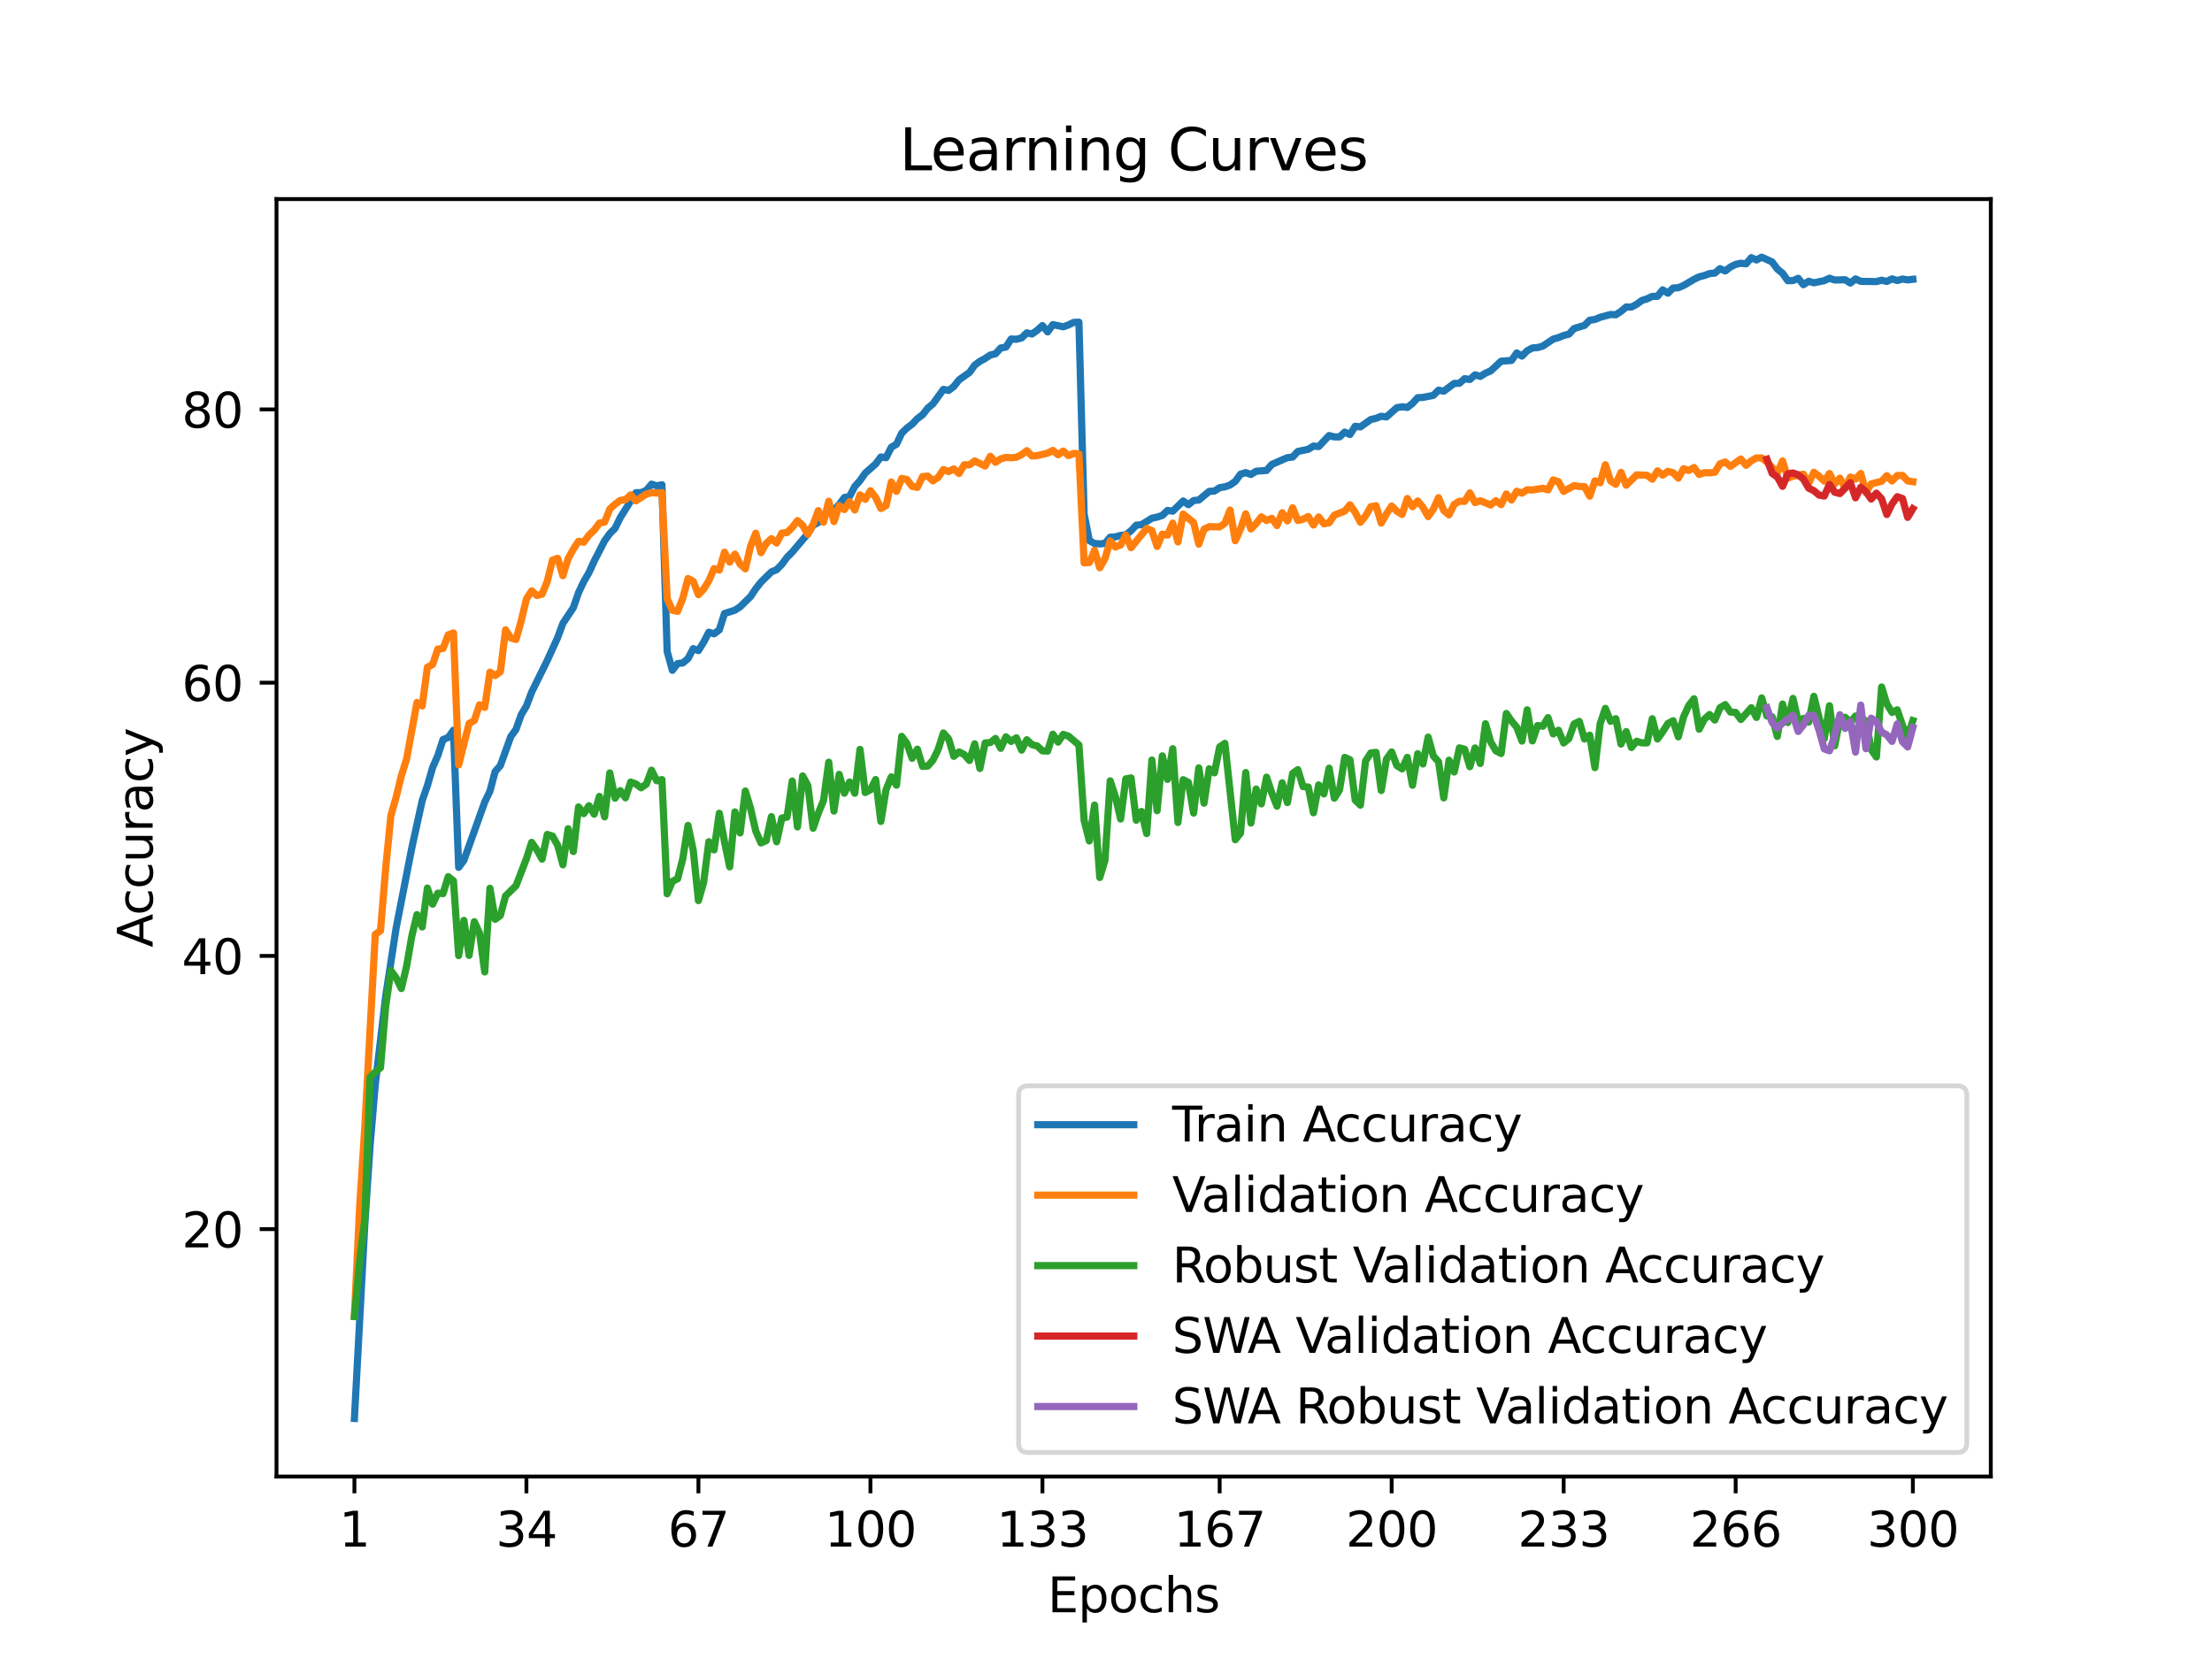 <?xml version="1.0" encoding="utf-8" standalone="no"?>
<!DOCTYPE svg PUBLIC "-//W3C//DTD SVG 1.1//EN"
  "http://www.w3.org/Graphics/SVG/1.1/DTD/svg11.dtd">
<svg xmlns:xlink="http://www.w3.org/1999/xlink" width="460.8pt" height="345.6pt" viewBox="0 0 460.8 345.6" xmlns="http://www.w3.org/2000/svg" version="1.1">
 <defs>
  <style type="text/css">*{stroke-linejoin: round; stroke-linecap: butt}</style>
 </defs>
 <g id="figure_1">
  <g id="patch_1">
   <path d="M 0 345.6 
L 460.8 345.6 
L 460.8 0 
L 0 0 
z
" style="fill: #ffffff"/>
  </g>
  <g id="axes_1">
   <g id="patch_2">
    <path d="M 57.6 307.584 
L 414.72 307.584 
L 414.72 41.472 
L 57.6 41.472 
z
" style="fill: #ffffff"/>
   </g>
   <g id="matplotlib.axis_1">
    <g id="xtick_1">
     <g id="line2d_1">
      <defs>
       <path id="m0731fe8cc0" d="M 0 0 
L 0 3.5 
" style="stroke: #000000; stroke-width: 0.8"/>
      </defs>
      <g>
       <use xlink:href="#m0731fe8cc0" x="73.833" y="307.584" style="stroke: #000000; stroke-width: 0.8"/>
      </g>
     </g>
     <g id="text_1">
      <!-- 1 -->
      <g transform="translate(70.651 322.182) scale(0.1 -0.1)">
       <defs>
        <path id="DejaVuSans-31" d="M 794 531 
L 1825 531 
L 1825 4091 
L 703 3866 
L 703 4441 
L 1819 4666 
L 2450 4666 
L 2450 531 
L 3481 531 
L 3481 0 
L 794 0 
L 794 531 
z
" transform="scale(0.016)"/>
       </defs>
       <use xlink:href="#DejaVuSans-31"/>
      </g>
     </g>
    </g>
    <g id="xtick_2">
     <g id="line2d_2">
      <g>
       <use xlink:href="#m0731fe8cc0" x="109.664" y="307.584" style="stroke: #000000; stroke-width: 0.8"/>
      </g>
     </g>
     <g id="text_2">
      <!-- 34 -->
      <g transform="translate(103.302 322.182) scale(0.1 -0.1)">
       <defs>
        <path id="DejaVuSans-33" d="M 2597 2516 
Q 3050 2419 3304 2112 
Q 3559 1806 3559 1356 
Q 3559 666 3084 287 
Q 2609 -91 1734 -91 
Q 1441 -91 1130 -33 
Q 819 25 488 141 
L 488 750 
Q 750 597 1062 519 
Q 1375 441 1716 441 
Q 2309 441 2620 675 
Q 2931 909 2931 1356 
Q 2931 1769 2642 2001 
Q 2353 2234 1838 2234 
L 1294 2234 
L 1294 2753 
L 1863 2753 
Q 2328 2753 2575 2939 
Q 2822 3125 2822 3475 
Q 2822 3834 2567 4026 
Q 2313 4219 1838 4219 
Q 1578 4219 1281 4162 
Q 984 4106 628 3988 
L 628 4550 
Q 988 4650 1302 4700 
Q 1616 4750 1894 4750 
Q 2613 4750 3031 4423 
Q 3450 4097 3450 3541 
Q 3450 3153 3228 2886 
Q 3006 2619 2597 2516 
z
" transform="scale(0.016)"/>
        <path id="DejaVuSans-34" d="M 2419 4116 
L 825 1625 
L 2419 1625 
L 2419 4116 
z
M 2253 4666 
L 3047 4666 
L 3047 1625 
L 3713 1625 
L 3713 1100 
L 3047 1100 
L 3047 0 
L 2419 0 
L 2419 1100 
L 313 1100 
L 313 1709 
L 2253 4666 
z
" transform="scale(0.016)"/>
       </defs>
       <use xlink:href="#DejaVuSans-33"/>
       <use xlink:href="#DejaVuSans-34" x="63.623"/>
      </g>
     </g>
    </g>
    <g id="xtick_3">
     <g id="line2d_3">
      <g>
       <use xlink:href="#m0731fe8cc0" x="145.496" y="307.584" style="stroke: #000000; stroke-width: 0.8"/>
      </g>
     </g>
     <g id="text_3">
      <!-- 67 -->
      <g transform="translate(139.133 322.182) scale(0.1 -0.1)">
       <defs>
        <path id="DejaVuSans-36" d="M 2113 2584 
Q 1688 2584 1439 2293 
Q 1191 2003 1191 1497 
Q 1191 994 1439 701 
Q 1688 409 2113 409 
Q 2538 409 2786 701 
Q 3034 994 3034 1497 
Q 3034 2003 2786 2293 
Q 2538 2584 2113 2584 
z
M 3366 4563 
L 3366 3988 
Q 3128 4100 2886 4159 
Q 2644 4219 2406 4219 
Q 1781 4219 1451 3797 
Q 1122 3375 1075 2522 
Q 1259 2794 1537 2939 
Q 1816 3084 2150 3084 
Q 2853 3084 3261 2657 
Q 3669 2231 3669 1497 
Q 3669 778 3244 343 
Q 2819 -91 2113 -91 
Q 1303 -91 875 529 
Q 447 1150 447 2328 
Q 447 3434 972 4092 
Q 1497 4750 2381 4750 
Q 2619 4750 2861 4703 
Q 3103 4656 3366 4563 
z
" transform="scale(0.016)"/>
        <path id="DejaVuSans-37" d="M 525 4666 
L 3525 4666 
L 3525 4397 
L 1831 0 
L 1172 0 
L 2766 4134 
L 525 4134 
L 525 4666 
z
" transform="scale(0.016)"/>
       </defs>
       <use xlink:href="#DejaVuSans-36"/>
       <use xlink:href="#DejaVuSans-37" x="63.623"/>
      </g>
     </g>
    </g>
    <g id="xtick_4">
     <g id="line2d_4">
      <g>
       <use xlink:href="#m0731fe8cc0" x="181.327" y="307.584" style="stroke: #000000; stroke-width: 0.8"/>
      </g>
     </g>
     <g id="text_4">
      <!-- 100 -->
      <g transform="translate(171.783 322.182) scale(0.1 -0.1)">
       <defs>
        <path id="DejaVuSans-30" d="M 2034 4250 
Q 1547 4250 1301 3770 
Q 1056 3291 1056 2328 
Q 1056 1369 1301 889 
Q 1547 409 2034 409 
Q 2525 409 2770 889 
Q 3016 1369 3016 2328 
Q 3016 3291 2770 3770 
Q 2525 4250 2034 4250 
z
M 2034 4750 
Q 2819 4750 3233 4129 
Q 3647 3509 3647 2328 
Q 3647 1150 3233 529 
Q 2819 -91 2034 -91 
Q 1250 -91 836 529 
Q 422 1150 422 2328 
Q 422 3509 836 4129 
Q 1250 4750 2034 4750 
z
" transform="scale(0.016)"/>
       </defs>
       <use xlink:href="#DejaVuSans-31"/>
       <use xlink:href="#DejaVuSans-30" x="63.623"/>
       <use xlink:href="#DejaVuSans-30" x="127.246"/>
      </g>
     </g>
    </g>
    <g id="xtick_5">
     <g id="line2d_5">
      <g>
       <use xlink:href="#m0731fe8cc0" x="217.158" y="307.584" style="stroke: #000000; stroke-width: 0.8"/>
      </g>
     </g>
     <g id="text_5">
      <!-- 133 -->
      <g transform="translate(207.615 322.182) scale(0.1 -0.1)">
       <use xlink:href="#DejaVuSans-31"/>
       <use xlink:href="#DejaVuSans-33" x="63.623"/>
       <use xlink:href="#DejaVuSans-33" x="127.246"/>
      </g>
     </g>
    </g>
    <g id="xtick_6">
     <g id="line2d_6">
      <g>
       <use xlink:href="#m0731fe8cc0" x="254.076" y="307.584" style="stroke: #000000; stroke-width: 0.8"/>
      </g>
     </g>
     <g id="text_6">
      <!-- 167 -->
      <g transform="translate(244.532 322.182) scale(0.1 -0.1)">
       <use xlink:href="#DejaVuSans-31"/>
       <use xlink:href="#DejaVuSans-36" x="63.623"/>
       <use xlink:href="#DejaVuSans-37" x="127.246"/>
      </g>
     </g>
    </g>
    <g id="xtick_7">
     <g id="line2d_7">
      <g>
       <use xlink:href="#m0731fe8cc0" x="289.907" y="307.584" style="stroke: #000000; stroke-width: 0.8"/>
      </g>
     </g>
     <g id="text_7">
      <!-- 200 -->
      <g transform="translate(280.363 322.182) scale(0.1 -0.1)">
       <defs>
        <path id="DejaVuSans-32" d="M 1228 531 
L 3431 531 
L 3431 0 
L 469 0 
L 469 531 
Q 828 903 1448 1529 
Q 2069 2156 2228 2338 
Q 2531 2678 2651 2914 
Q 2772 3150 2772 3378 
Q 2772 3750 2511 3984 
Q 2250 4219 1831 4219 
Q 1534 4219 1204 4116 
Q 875 4013 500 3803 
L 500 4441 
Q 881 4594 1212 4672 
Q 1544 4750 1819 4750 
Q 2544 4750 2975 4387 
Q 3406 4025 3406 3419 
Q 3406 3131 3298 2873 
Q 3191 2616 2906 2266 
Q 2828 2175 2409 1742 
Q 1991 1309 1228 531 
z
" transform="scale(0.016)"/>
       </defs>
       <use xlink:href="#DejaVuSans-32"/>
       <use xlink:href="#DejaVuSans-30" x="63.623"/>
       <use xlink:href="#DejaVuSans-30" x="127.246"/>
      </g>
     </g>
    </g>
    <g id="xtick_8">
     <g id="line2d_8">
      <g>
       <use xlink:href="#m0731fe8cc0" x="325.739" y="307.584" style="stroke: #000000; stroke-width: 0.8"/>
      </g>
     </g>
     <g id="text_8">
      <!-- 233 -->
      <g transform="translate(316.195 322.182) scale(0.1 -0.1)">
       <use xlink:href="#DejaVuSans-32"/>
       <use xlink:href="#DejaVuSans-33" x="63.623"/>
       <use xlink:href="#DejaVuSans-33" x="127.246"/>
      </g>
     </g>
    </g>
    <g id="xtick_9">
     <g id="line2d_9">
      <g>
       <use xlink:href="#m0731fe8cc0" x="361.57" y="307.584" style="stroke: #000000; stroke-width: 0.8"/>
      </g>
     </g>
     <g id="text_9">
      <!-- 266 -->
      <g transform="translate(352.026 322.182) scale(0.1 -0.1)">
       <use xlink:href="#DejaVuSans-32"/>
       <use xlink:href="#DejaVuSans-36" x="63.623"/>
       <use xlink:href="#DejaVuSans-36" x="127.246"/>
      </g>
     </g>
    </g>
    <g id="xtick_10">
     <g id="line2d_10">
      <g>
       <use xlink:href="#m0731fe8cc0" x="398.487" y="307.584" style="stroke: #000000; stroke-width: 0.8"/>
      </g>
     </g>
     <g id="text_10">
      <!-- 300 -->
      <g transform="translate(388.944 322.182) scale(0.1 -0.1)">
       <use xlink:href="#DejaVuSans-33"/>
       <use xlink:href="#DejaVuSans-30" x="63.623"/>
       <use xlink:href="#DejaVuSans-30" x="127.246"/>
      </g>
     </g>
    </g>
    <g id="text_11">
     <!-- Epochs -->
     <g transform="translate(218.244 335.861) scale(0.1 -0.1)">
      <defs>
       <path id="DejaVuSans-45" d="M 628 4666 
L 3578 4666 
L 3578 4134 
L 1259 4134 
L 1259 2753 
L 3481 2753 
L 3481 2222 
L 1259 2222 
L 1259 531 
L 3634 531 
L 3634 0 
L 628 0 
L 628 4666 
z
" transform="scale(0.016)"/>
       <path id="DejaVuSans-70" d="M 1159 525 
L 1159 -1331 
L 581 -1331 
L 581 3500 
L 1159 3500 
L 1159 2969 
Q 1341 3281 1617 3432 
Q 1894 3584 2278 3584 
Q 2916 3584 3314 3078 
Q 3713 2572 3713 1747 
Q 3713 922 3314 415 
Q 2916 -91 2278 -91 
Q 1894 -91 1617 61 
Q 1341 213 1159 525 
z
M 3116 1747 
Q 3116 2381 2855 2742 
Q 2594 3103 2138 3103 
Q 1681 3103 1420 2742 
Q 1159 2381 1159 1747 
Q 1159 1113 1420 752 
Q 1681 391 2138 391 
Q 2594 391 2855 752 
Q 3116 1113 3116 1747 
z
" transform="scale(0.016)"/>
       <path id="DejaVuSans-6f" d="M 1959 3097 
Q 1497 3097 1228 2736 
Q 959 2375 959 1747 
Q 959 1119 1226 758 
Q 1494 397 1959 397 
Q 2419 397 2687 759 
Q 2956 1122 2956 1747 
Q 2956 2369 2687 2733 
Q 2419 3097 1959 3097 
z
M 1959 3584 
Q 2709 3584 3137 3096 
Q 3566 2609 3566 1747 
Q 3566 888 3137 398 
Q 2709 -91 1959 -91 
Q 1206 -91 779 398 
Q 353 888 353 1747 
Q 353 2609 779 3096 
Q 1206 3584 1959 3584 
z
" transform="scale(0.016)"/>
       <path id="DejaVuSans-63" d="M 3122 3366 
L 3122 2828 
Q 2878 2963 2633 3030 
Q 2388 3097 2138 3097 
Q 1578 3097 1268 2742 
Q 959 2388 959 1747 
Q 959 1106 1268 751 
Q 1578 397 2138 397 
Q 2388 397 2633 464 
Q 2878 531 3122 666 
L 3122 134 
Q 2881 22 2623 -34 
Q 2366 -91 2075 -91 
Q 1284 -91 818 406 
Q 353 903 353 1747 
Q 353 2603 823 3093 
Q 1294 3584 2113 3584 
Q 2378 3584 2631 3529 
Q 2884 3475 3122 3366 
z
" transform="scale(0.016)"/>
       <path id="DejaVuSans-68" d="M 3513 2113 
L 3513 0 
L 2938 0 
L 2938 2094 
Q 2938 2591 2744 2837 
Q 2550 3084 2163 3084 
Q 1697 3084 1428 2787 
Q 1159 2491 1159 1978 
L 1159 0 
L 581 0 
L 581 4863 
L 1159 4863 
L 1159 2956 
Q 1366 3272 1645 3428 
Q 1925 3584 2291 3584 
Q 2894 3584 3203 3211 
Q 3513 2838 3513 2113 
z
" transform="scale(0.016)"/>
       <path id="DejaVuSans-73" d="M 2834 3397 
L 2834 2853 
Q 2591 2978 2328 3040 
Q 2066 3103 1784 3103 
Q 1356 3103 1142 2972 
Q 928 2841 928 2578 
Q 928 2378 1081 2264 
Q 1234 2150 1697 2047 
L 1894 2003 
Q 2506 1872 2764 1633 
Q 3022 1394 3022 966 
Q 3022 478 2636 193 
Q 2250 -91 1575 -91 
Q 1294 -91 989 -36 
Q 684 19 347 128 
L 347 722 
Q 666 556 975 473 
Q 1284 391 1588 391 
Q 1994 391 2212 530 
Q 2431 669 2431 922 
Q 2431 1156 2273 1281 
Q 2116 1406 1581 1522 
L 1381 1569 
Q 847 1681 609 1914 
Q 372 2147 372 2553 
Q 372 3047 722 3315 
Q 1072 3584 1716 3584 
Q 2034 3584 2315 3537 
Q 2597 3491 2834 3397 
z
" transform="scale(0.016)"/>
      </defs>
      <use xlink:href="#DejaVuSans-45"/>
      <use xlink:href="#DejaVuSans-70" x="63.184"/>
      <use xlink:href="#DejaVuSans-6f" x="126.66"/>
      <use xlink:href="#DejaVuSans-63" x="187.842"/>
      <use xlink:href="#DejaVuSans-68" x="242.822"/>
      <use xlink:href="#DejaVuSans-73" x="306.201"/>
     </g>
    </g>
   </g>
   <g id="matplotlib.axis_2">
    <g id="ytick_1">
     <g id="line2d_11">
      <defs>
       <path id="mfb4f0920f8" d="M 0 0 
L -3.5 0 
" style="stroke: #000000; stroke-width: 0.8"/>
      </defs>
      <g>
       <use xlink:href="#mfb4f0920f8" x="57.6" y="256.053" style="stroke: #000000; stroke-width: 0.8"/>
      </g>
     </g>
     <g id="text_12">
      <!-- 20 -->
      <g transform="translate(37.875 259.852) scale(0.1 -0.1)">
       <use xlink:href="#DejaVuSans-32"/>
       <use xlink:href="#DejaVuSans-30" x="63.623"/>
      </g>
     </g>
    </g>
    <g id="ytick_2">
     <g id="line2d_12">
      <g>
       <use xlink:href="#mfb4f0920f8" x="57.6" y="199.132" style="stroke: #000000; stroke-width: 0.8"/>
      </g>
     </g>
     <g id="text_13">
      <!-- 40 -->
      <g transform="translate(37.875 202.931) scale(0.1 -0.1)">
       <use xlink:href="#DejaVuSans-34"/>
       <use xlink:href="#DejaVuSans-30" x="63.623"/>
      </g>
     </g>
    </g>
    <g id="ytick_3">
     <g id="line2d_13">
      <g>
       <use xlink:href="#mfb4f0920f8" x="57.6" y="142.211" style="stroke: #000000; stroke-width: 0.8"/>
      </g>
     </g>
     <g id="text_14">
      <!-- 60 -->
      <g transform="translate(37.875 146.01) scale(0.1 -0.1)">
       <use xlink:href="#DejaVuSans-36"/>
       <use xlink:href="#DejaVuSans-30" x="63.623"/>
      </g>
     </g>
    </g>
    <g id="ytick_4">
     <g id="line2d_14">
      <g>
       <use xlink:href="#mfb4f0920f8" x="57.6" y="85.29" style="stroke: #000000; stroke-width: 0.8"/>
      </g>
     </g>
     <g id="text_15">
      <!-- 80 -->
      <g transform="translate(37.875 89.089) scale(0.1 -0.1)">
       <defs>
        <path id="DejaVuSans-38" d="M 2034 2216 
Q 1584 2216 1326 1975 
Q 1069 1734 1069 1313 
Q 1069 891 1326 650 
Q 1584 409 2034 409 
Q 2484 409 2743 651 
Q 3003 894 3003 1313 
Q 3003 1734 2745 1975 
Q 2488 2216 2034 2216 
z
M 1403 2484 
Q 997 2584 770 2862 
Q 544 3141 544 3541 
Q 544 4100 942 4425 
Q 1341 4750 2034 4750 
Q 2731 4750 3128 4425 
Q 3525 4100 3525 3541 
Q 3525 3141 3298 2862 
Q 3072 2584 2669 2484 
Q 3125 2378 3379 2068 
Q 3634 1759 3634 1313 
Q 3634 634 3220 271 
Q 2806 -91 2034 -91 
Q 1263 -91 848 271 
Q 434 634 434 1313 
Q 434 1759 690 2068 
Q 947 2378 1403 2484 
z
M 1172 3481 
Q 1172 3119 1398 2916 
Q 1625 2713 2034 2713 
Q 2441 2713 2670 2916 
Q 2900 3119 2900 3481 
Q 2900 3844 2670 4047 
Q 2441 4250 2034 4250 
Q 1625 4250 1398 4047 
Q 1172 3844 1172 3481 
z
" transform="scale(0.016)"/>
       </defs>
       <use xlink:href="#DejaVuSans-38"/>
       <use xlink:href="#DejaVuSans-30" x="63.623"/>
      </g>
     </g>
    </g>
    <g id="text_16">
     <!-- Accuracy -->
     <g transform="translate(31.795 197.356) rotate(-90) scale(0.1 -0.1)">
      <defs>
       <path id="DejaVuSans-41" d="M 2188 4044 
L 1331 1722 
L 3047 1722 
L 2188 4044 
z
M 1831 4666 
L 2547 4666 
L 4325 0 
L 3669 0 
L 3244 1197 
L 1141 1197 
L 716 0 
L 50 0 
L 1831 4666 
z
" transform="scale(0.016)"/>
       <path id="DejaVuSans-75" d="M 544 1381 
L 544 3500 
L 1119 3500 
L 1119 1403 
Q 1119 906 1312 657 
Q 1506 409 1894 409 
Q 2359 409 2629 706 
Q 2900 1003 2900 1516 
L 2900 3500 
L 3475 3500 
L 3475 0 
L 2900 0 
L 2900 538 
Q 2691 219 2414 64 
Q 2138 -91 1772 -91 
Q 1169 -91 856 284 
Q 544 659 544 1381 
z
M 1991 3584 
L 1991 3584 
z
" transform="scale(0.016)"/>
       <path id="DejaVuSans-72" d="M 2631 2963 
Q 2534 3019 2420 3045 
Q 2306 3072 2169 3072 
Q 1681 3072 1420 2755 
Q 1159 2438 1159 1844 
L 1159 0 
L 581 0 
L 581 3500 
L 1159 3500 
L 1159 2956 
Q 1341 3275 1631 3429 
Q 1922 3584 2338 3584 
Q 2397 3584 2469 3576 
Q 2541 3569 2628 3553 
L 2631 2963 
z
" transform="scale(0.016)"/>
       <path id="DejaVuSans-61" d="M 2194 1759 
Q 1497 1759 1228 1600 
Q 959 1441 959 1056 
Q 959 750 1161 570 
Q 1363 391 1709 391 
Q 2188 391 2477 730 
Q 2766 1069 2766 1631 
L 2766 1759 
L 2194 1759 
z
M 3341 1997 
L 3341 0 
L 2766 0 
L 2766 531 
Q 2569 213 2275 61 
Q 1981 -91 1556 -91 
Q 1019 -91 701 211 
Q 384 513 384 1019 
Q 384 1609 779 1909 
Q 1175 2209 1959 2209 
L 2766 2209 
L 2766 2266 
Q 2766 2663 2505 2880 
Q 2244 3097 1772 3097 
Q 1472 3097 1187 3025 
Q 903 2953 641 2809 
L 641 3341 
Q 956 3463 1253 3523 
Q 1550 3584 1831 3584 
Q 2591 3584 2966 3190 
Q 3341 2797 3341 1997 
z
" transform="scale(0.016)"/>
       <path id="DejaVuSans-79" d="M 2059 -325 
Q 1816 -950 1584 -1140 
Q 1353 -1331 966 -1331 
L 506 -1331 
L 506 -850 
L 844 -850 
Q 1081 -850 1212 -737 
Q 1344 -625 1503 -206 
L 1606 56 
L 191 3500 
L 800 3500 
L 1894 763 
L 2988 3500 
L 3597 3500 
L 2059 -325 
z
" transform="scale(0.016)"/>
      </defs>
      <use xlink:href="#DejaVuSans-41"/>
      <use xlink:href="#DejaVuSans-63" x="66.658"/>
      <use xlink:href="#DejaVuSans-63" x="121.639"/>
      <use xlink:href="#DejaVuSans-75" x="176.619"/>
      <use xlink:href="#DejaVuSans-72" x="239.998"/>
      <use xlink:href="#DejaVuSans-61" x="281.111"/>
      <use xlink:href="#DejaVuSans-63" x="342.391"/>
      <use xlink:href="#DejaVuSans-79" x="397.371"/>
     </g>
    </g>
   </g>
   <g id="line2d_15">
    <path d="M 73.833 295.488 
L 76.004 254.869 
L 77.09 238.761 
L 78.176 225.942 
L 80.348 207.522 
L 82.519 193.332 
L 85.777 176.682 
L 87.948 166.795 
L 89.034 163.676 
L 90.12 159.902 
L 91.206 157.386 
L 92.291 154.068 
L 93.377 153.635 
L 94.463 152.11 
L 95.549 180.684 
L 96.635 179.227 
L 100.978 167.086 
L 102.064 164.814 
L 103.149 160.722 
L 104.235 159.481 
L 106.407 153.442 
L 107.493 151.939 
L 108.578 148.888 
L 109.664 147.084 
L 110.75 144.192 
L 114.007 137.578 
L 116.179 132.796 
L 117.265 129.848 
L 119.436 126.581 
L 120.522 123.45 
L 121.608 121.15 
L 122.694 119.283 
L 123.78 116.893 
L 125.951 112.652 
L 127.037 111.149 
L 128.123 110.062 
L 129.209 107.836 
L 132.466 102.645 
L 133.552 102.611 
L 134.638 102.167 
L 135.723 100.858 
L 136.809 101.205 
L 137.895 100.983 
L 138.981 135.716 
L 140.067 139.633 
L 141.152 138.227 
L 142.238 138.107 
L 143.324 137.202 
L 144.41 135.124 
L 145.496 135.529 
L 146.581 133.787 
L 147.667 131.703 
L 148.753 132.028 
L 149.839 131.214 
L 150.925 127.804 
L 153.096 127.116 
L 154.182 126.404 
L 156.354 124.27 
L 157.439 122.647 
L 158.525 121.264 
L 160.697 119.13 
L 161.783 118.686 
L 162.868 117.564 
L 163.954 116.101 
L 165.04 115.009 
L 168.297 111.166 
L 169.383 109.425 
L 170.469 108.838 
L 171.555 107.706 
L 172.641 105.719 
L 173.726 106.197 
L 174.812 105.116 
L 175.898 103.647 
L 176.984 103.419 
L 178.07 101.336 
L 179.155 100.118 
L 180.241 98.564 
L 182.413 96.646 
L 183.499 95.2 
L 184.584 95.342 
L 185.67 93.179 
L 186.756 92.542 
L 187.842 90.231 
L 188.928 89.178 
L 190.013 88.364 
L 191.099 87.214 
L 192.185 86.406 
L 193.271 85.023 
L 194.357 84.118 
L 196.528 81.118 
L 197.614 81.334 
L 198.7 80.514 
L 199.786 79.126 
L 201.957 77.594 
L 203.043 76.075 
L 204.129 75.272 
L 205.215 74.686 
L 206.3 73.951 
L 207.386 73.695 
L 208.472 72.494 
L 209.558 72.301 
L 210.644 70.616 
L 211.729 70.678 
L 212.815 70.4 
L 213.901 69.341 
L 214.987 69.58 
L 216.073 68.811 
L 217.158 67.821 
L 218.244 69.136 
L 219.33 67.616 
L 221.502 68.077 
L 222.587 67.679 
L 223.673 67.155 
L 224.759 67.121 
L 225.845 107.125 
L 226.931 112.624 
L 228.016 113.216 
L 229.102 113.307 
L 230.188 113.193 
L 231.274 111.906 
L 232.36 111.844 
L 233.445 111.536 
L 234.531 111.411 
L 235.617 110.557 
L 236.703 109.402 
L 237.789 109.305 
L 239.96 107.956 
L 241.046 107.723 
L 242.132 107.37 
L 243.218 106.334 
L 244.304 106.487 
L 246.475 104.364 
L 247.561 105.138 
L 248.647 104.273 
L 249.733 104.165 
L 251.904 102.361 
L 252.99 102.298 
L 254.076 101.587 
L 255.162 101.421 
L 256.247 101.029 
L 257.333 100.277 
L 258.419 98.78 
L 259.505 98.456 
L 260.591 98.837 
L 261.676 98.171 
L 263.848 98.001 
L 264.934 96.754 
L 268.191 95.331 
L 269.277 95.211 
L 270.363 94.045 
L 272.534 93.601 
L 273.62 92.917 
L 274.706 93.026 
L 276.878 90.732 
L 277.963 91.016 
L 279.049 91.011 
L 280.135 90.02 
L 281.221 90.515 
L 282.307 88.802 
L 283.392 88.933 
L 285.564 87.396 
L 286.65 87.146 
L 287.736 86.713 
L 288.821 86.85 
L 290.993 84.926 
L 292.079 84.738 
L 293.165 84.875 
L 294.25 84.032 
L 295.336 82.842 
L 296.422 82.791 
L 298.594 82.359 
L 299.679 81.271 
L 300.765 81.493 
L 302.937 79.871 
L 304.023 79.843 
L 305.108 78.886 
L 306.194 79.057 
L 307.28 78.084 
L 308.366 78.408 
L 309.452 77.742 
L 310.537 77.264 
L 312.709 75.249 
L 314.881 75.084 
L 315.966 73.525 
L 317.052 74.185 
L 318.138 73.075 
L 319.224 72.483 
L 320.31 72.403 
L 321.395 72.096 
L 323.567 70.639 
L 324.653 70.337 
L 325.739 69.887 
L 326.824 69.608 
L 327.91 68.441 
L 330.082 67.781 
L 331.168 66.7 
L 332.253 66.552 
L 333.339 66.096 
L 335.511 65.51 
L 336.597 65.573 
L 337.682 64.861 
L 338.768 63.945 
L 339.854 63.967 
L 340.94 63.393 
L 342.026 62.596 
L 343.111 62.254 
L 344.197 61.742 
L 345.283 61.73 
L 346.369 60.387 
L 347.455 61.076 
L 348.54 60 
L 349.626 59.943 
L 350.712 59.471 
L 352.884 58.201 
L 353.969 57.666 
L 355.055 57.393 
L 356.141 56.989 
L 357.227 56.886 
L 358.313 55.97 
L 359.398 56.443 
L 360.484 55.617 
L 361.57 55.071 
L 362.656 54.837 
L 363.742 54.957 
L 364.827 53.682 
L 365.913 54.154 
L 366.999 53.568 
L 369.171 54.576 
L 370.256 56.044 
L 371.342 56.932 
L 372.428 58.475 
L 373.514 58.446 
L 374.6 57.979 
L 375.685 59.306 
L 376.771 58.594 
L 377.857 58.913 
L 380.029 58.463 
L 381.114 57.957 
L 382.2 58.332 
L 384.372 58.275 
L 385.458 58.964 
L 386.543 58.11 
L 387.629 58.611 
L 390.887 58.657 
L 391.972 58.378 
L 393.058 58.628 
L 394.144 58.088 
L 395.23 58.446 
L 396.316 58.127 
L 397.401 58.304 
L 398.487 58.179 
L 398.487 58.179 
" clip-path="url(#pcb0fcfb24e)" style="fill: none; stroke: #1f77b4; stroke-width: 1.5; stroke-linecap: square"/>
   </g>
   <g id="line2d_16">
    <path d="M 73.833 274.154 
L 74.919 251.471 
L 76.004 234.651 
L 78.176 194.635 
L 79.262 193.895 
L 80.348 180.832 
L 81.433 169.875 
L 82.519 166.089 
L 83.605 161.621 
L 84.691 158.149 
L 86.862 146.338 
L 87.948 147.049 
L 89.034 138.995 
L 90.12 138.426 
L 91.206 135.21 
L 92.291 135.096 
L 93.377 132.25 
L 94.463 131.851 
L 95.549 159.344 
L 97.72 150.721 
L 98.806 150.095 
L 99.892 146.822 
L 100.978 147.362 
L 102.064 140.02 
L 103.149 140.731 
L 104.235 139.934 
L 105.321 131.197 
L 106.407 132.905 
L 107.493 133.218 
L 108.578 129.318 
L 109.664 124.765 
L 110.75 123.086 
L 111.836 124.053 
L 112.922 123.769 
L 114.007 121.093 
L 115.093 116.682 
L 116.179 116.312 
L 117.265 119.927 
L 118.351 116.369 
L 119.436 114.405 
L 120.522 112.754 
L 121.608 112.954 
L 122.694 111.474 
L 123.78 110.449 
L 124.865 108.969 
L 125.951 108.77 
L 127.037 106.038 
L 128.123 105.042 
L 129.209 104.245 
L 130.294 104.102 
L 131.38 103.078 
L 132.466 104.33 
L 134.638 102.936 
L 135.723 102.651 
L 136.809 102.708 
L 137.895 102.623 
L 138.981 124.708 
L 140.067 127.127 
L 141.152 127.355 
L 142.238 124.623 
L 143.324 120.524 
L 144.41 121.093 
L 145.496 123.883 
L 146.581 122.744 
L 147.667 120.98 
L 148.753 118.447 
L 149.839 118.76 
L 150.925 115.031 
L 152.01 117.109 
L 153.096 115.43 
L 154.182 117.536 
L 155.268 118.503 
L 156.354 113.808 
L 157.439 111.075 
L 158.525 115.145 
L 159.611 113.21 
L 160.697 112.214 
L 161.783 113.124 
L 162.868 111.047 
L 163.954 110.933 
L 165.04 109.88 
L 166.126 108.457 
L 167.212 109.453 
L 168.297 111.303 
L 169.383 109.254 
L 170.469 106.379 
L 171.555 108.798 
L 172.641 104.416 
L 173.726 108.656 
L 174.812 105.326 
L 175.898 106.152 
L 176.984 104.501 
L 178.07 106.237 
L 179.155 103.078 
L 180.241 104.017 
L 181.327 102.224 
L 182.413 103.619 
L 183.499 105.924 
L 184.584 105.326 
L 185.67 100.403 
L 186.756 102.366 
L 187.842 99.663 
L 188.928 99.89 
L 190.013 101.313 
L 191.099 101.541 
L 192.185 99.293 
L 193.271 99.179 
L 194.357 100.175 
L 195.442 99.435 
L 196.528 97.813 
L 197.614 98.24 
L 198.7 97.67 
L 199.786 98.638 
L 200.871 96.817 
L 201.957 96.845 
L 203.043 96.02 
L 205.215 97.073 
L 206.3 95.052 
L 207.386 96.304 
L 208.472 95.593 
L 209.558 95.28 
L 210.644 95.365 
L 211.729 95.251 
L 212.815 94.711 
L 213.901 93.885 
L 214.987 94.995 
L 216.073 94.91 
L 218.244 94.397 
L 219.33 93.828 
L 220.416 94.739 
L 221.502 93.971 
L 222.587 94.91 
L 223.673 94.454 
L 224.759 94.568 
L 225.845 117.251 
L 226.931 117.194 
L 228.016 114.633 
L 229.102 118.276 
L 230.188 116.369 
L 231.274 112.698 
L 232.36 113.95 
L 233.445 113.523 
L 234.531 111.445 
L 235.617 114.092 
L 238.875 110.079 
L 239.96 110.535 
L 241.046 113.836 
L 242.132 111.275 
L 243.218 111.474 
L 244.304 108.969 
L 245.389 112.897 
L 246.475 107.091 
L 248.647 108.855 
L 249.733 113.352 
L 250.818 110.25 
L 251.904 109.709 
L 254.076 109.766 
L 255.162 108.998 
L 256.247 106.265 
L 257.333 112.641 
L 258.419 110.221 
L 259.505 107.034 
L 260.591 110.193 
L 261.676 109.055 
L 262.762 107.66 
L 263.848 108.428 
L 264.934 107.973 
L 266.02 109.482 
L 267.105 106.806 
L 268.191 108.514 
L 269.277 105.782 
L 270.363 108.428 
L 271.449 108.172 
L 272.534 107.603 
L 273.62 109.368 
L 274.706 107.689 
L 275.792 109.112 
L 276.878 108.912 
L 277.963 107.319 
L 280.135 106.465 
L 281.221 105.156 
L 282.307 106.721 
L 283.392 108.798 
L 284.478 107.461 
L 285.564 105.554 
L 286.65 105.355 
L 287.736 108.969 
L 288.821 107.062 
L 289.907 105.412 
L 290.993 106.493 
L 292.079 107.176 
L 293.165 103.846 
L 294.25 105.554 
L 295.336 104.359 
L 296.422 105.668 
L 297.508 107.603 
L 298.594 106.066 
L 299.679 103.676 
L 300.765 106.351 
L 301.851 107.262 
L 302.937 105.07 
L 304.023 104.416 
L 305.108 104.444 
L 306.194 102.679 
L 307.28 104.7 
L 308.366 104.302 
L 310.537 105.212 
L 311.623 104.302 
L 312.709 105.127 
L 313.795 102.907 
L 314.881 104.159 
L 315.966 102.338 
L 317.052 102.736 
L 318.138 102.025 
L 319.224 102.082 
L 321.395 101.712 
L 322.481 102.053 
L 323.567 99.976 
L 324.653 100.346 
L 325.739 102.366 
L 327.91 101.171 
L 328.996 101.342 
L 330.082 101.37 
L 331.168 103.363 
L 332.253 100.175 
L 333.339 100.573 
L 334.425 96.817 
L 335.511 100.175 
L 336.597 100.886 
L 337.682 98.41 
L 338.768 101.086 
L 340.94 98.923 
L 343.111 99.008 
L 344.197 99.833 
L 345.283 98.097 
L 346.369 98.98 
L 347.455 98.183 
L 348.54 98.467 
L 349.626 99.606 
L 350.712 97.642 
L 351.798 98.012 
L 352.884 97.386 
L 353.969 98.837 
L 355.055 98.467 
L 356.141 98.496 
L 357.227 98.382 
L 358.313 96.617 
L 359.398 96.247 
L 360.484 97.158 
L 362.656 95.621 
L 363.742 96.93 
L 364.827 95.991 
L 365.913 95.394 
L 366.999 95.394 
L 368.085 96.247 
L 370.256 98.496 
L 371.342 96.02 
L 372.428 99.606 
L 373.514 99.207 
L 375.685 98.78 
L 376.771 100.716 
L 377.857 98.382 
L 378.943 99.207 
L 380.029 100.232 
L 381.114 98.638 
L 382.2 100.801 
L 383.286 99.606 
L 384.372 101.712 
L 385.458 99.378 
L 386.543 99.805 
L 387.629 98.638 
L 388.715 102.594 
L 389.801 100.801 
L 391.972 100.26 
L 393.058 99.093 
L 394.144 100.203 
L 395.23 99.065 
L 396.316 99.037 
L 397.401 100.175 
L 398.487 100.346 
L 398.487 100.346 
" clip-path="url(#pcb0fcfb24e)" style="fill: none; stroke: #ff7f0e; stroke-width: 1.5; stroke-linecap: square"/>
   </g>
   <g id="line2d_17">
    <path d="M 73.833 274.268 
L 74.919 262.727 
L 76.004 253.914 
L 77.09 224.393 
L 78.176 223.314 
L 79.262 222.43 
L 80.348 209.633 
L 81.433 202.194 
L 82.519 203.705 
L 83.605 205.923 
L 84.691 201.35 
L 85.777 195.069 
L 86.862 190.535 
L 87.948 193.106 
L 89.034 185 
L 90.12 188.356 
L 91.206 186.06 
L 92.291 186.158 
L 93.377 182.625 
L 94.463 183.489 
L 95.549 199.073 
L 96.635 191.732 
L 97.72 199.034 
L 98.806 192.007 
L 99.892 194.382 
L 100.978 202.469 
L 102.064 185.039 
L 103.149 191.516 
L 104.235 190.712 
L 105.321 186.629 
L 107.493 184.509 
L 109.664 178.876 
L 110.75 175.48 
L 111.836 177.031 
L 112.922 178.974 
L 114.007 173.832 
L 115.093 174.165 
L 116.179 176.109 
L 117.265 180.152 
L 118.351 172.634 
L 119.436 177.384 
L 120.522 168.1 
L 121.608 169.494 
L 122.694 167.845 
L 123.78 169.612 
L 124.865 165.902 
L 125.951 170.161 
L 127.037 161.015 
L 128.123 166.275 
L 129.209 164.705 
L 130.294 166.196 
L 131.38 162.919 
L 132.466 163.311 
L 133.552 164.116 
L 134.638 163.35 
L 135.723 160.445 
L 136.809 162.644 
L 137.895 162.408 
L 138.981 186.197 
L 140.067 183.606 
L 141.152 183.076 
L 142.238 178.876 
L 143.324 171.947 
L 144.41 177.11 
L 145.496 187.611 
L 146.581 183.822 
L 147.667 175.343 
L 148.753 177.051 
L 149.839 169.415 
L 150.925 175.363 
L 152.01 180.584 
L 153.096 169.141 
L 154.182 173.518 
L 155.268 164.783 
L 156.354 168.395 
L 157.439 173.125 
L 158.525 175.598 
L 159.611 175.127 
L 160.697 170.122 
L 161.783 175.363 
L 162.868 170.416 
L 163.954 170.22 
L 165.04 162.703 
L 166.126 172.261 
L 167.212 161.643 
L 168.297 163.645 
L 169.383 172.536 
L 170.469 169.396 
L 171.555 166.746 
L 172.641 158.777 
L 173.726 168.964 
L 174.812 161.309 
L 175.898 165.235 
L 176.984 162.899 
L 178.07 165.254 
L 179.155 156.108 
L 180.241 165.097 
L 181.327 164.528 
L 182.413 162.389 
L 183.499 171.123 
L 184.584 164.489 
L 185.67 161.839 
L 186.756 163.566 
L 187.842 153.399 
L 188.928 154.871 
L 190.013 157.972 
L 191.099 156.068 
L 192.185 159.66 
L 193.271 159.582 
L 194.357 158.345 
L 195.442 156.108 
L 196.528 152.692 
L 197.614 153.929 
L 198.7 157.56 
L 199.786 156.638 
L 200.871 157.187 
L 201.957 158.424 
L 203.043 154.95 
L 204.129 160.092 
L 205.215 154.773 
L 206.3 154.694 
L 207.386 153.831 
L 208.472 155.892 
L 209.558 153.497 
L 210.644 154.459 
L 211.729 153.693 
L 212.815 156.265 
L 213.901 154.106 
L 214.987 155.126 
L 216.073 155.401 
L 217.158 156.422 
L 218.244 156.461 
L 219.33 152.948 
L 220.416 154.596 
L 221.502 152.987 
L 222.587 153.36 
L 224.759 155.185 
L 225.845 170.927 
L 226.931 175.186 
L 228.016 167.708 
L 229.102 182.802 
L 230.188 179.19 
L 231.274 162.663 
L 232.36 165.981 
L 233.445 170.613 
L 234.531 162.251 
L 235.617 162.055 
L 236.703 170.868 
L 237.789 169.042 
L 238.875 173.655 
L 239.96 158.326 
L 241.046 168.885 
L 242.132 157.462 
L 243.218 162.369 
L 244.304 155.97 
L 245.389 171.339 
L 246.475 162.428 
L 247.561 162.977 
L 248.647 169.376 
L 249.733 159.955 
L 250.818 167.315 
L 251.904 160.151 
L 252.99 160.995 
L 254.076 155.597 
L 255.162 154.851 
L 257.333 174.931 
L 258.419 173.577 
L 259.505 160.936 
L 260.591 171.457 
L 261.676 164.371 
L 262.762 167.472 
L 263.848 161.898 
L 264.934 165.195 
L 266.02 167.943 
L 267.105 163.076 
L 268.191 167.197 
L 269.277 161.113 
L 270.363 160.328 
L 271.449 163.861 
L 272.534 163.959 
L 273.62 169.317 
L 274.706 163.507 
L 275.792 165.392 
L 276.878 160.033 
L 277.963 166.275 
L 279.049 164.567 
L 280.135 157.776 
L 281.221 158.267 
L 282.307 166.668 
L 283.392 167.727 
L 284.478 158.522 
L 285.564 156.854 
L 286.65 156.736 
L 287.736 164.685 
L 288.821 158.149 
L 289.907 156.638 
L 290.993 159.503 
L 292.079 160.171 
L 293.165 157.776 
L 294.25 163.586 
L 295.336 157.011 
L 296.422 159.15 
L 297.508 153.556 
L 298.594 157.482 
L 299.679 158.699 
L 300.765 166.216 
L 301.851 158.365 
L 302.937 160.818 
L 304.023 155.794 
L 305.108 156.088 
L 306.194 159.719 
L 307.28 155.813 
L 308.366 159.052 
L 309.452 150.769 
L 310.537 154.557 
L 311.623 156.402 
L 312.709 156.971 
L 313.795 148.629 
L 314.881 150.2 
L 315.966 151.495 
L 317.052 154.38 
L 318.138 147.864 
L 319.224 154.341 
L 320.31 151.142 
L 321.395 151.279 
L 322.481 149.493 
L 323.567 152.889 
L 324.653 152.123 
L 325.739 154.773 
L 326.824 153.87 
L 327.91 150.808 
L 328.996 150.278 
L 330.082 153.949 
L 331.168 153.144 
L 332.253 159.915 
L 333.339 150.789 
L 334.425 147.57 
L 335.511 150.259 
L 336.597 149.709 
L 337.682 155.009 
L 338.768 152.398 
L 339.854 155.715 
L 340.94 154.42 
L 342.026 154.753 
L 343.111 154.753 
L 344.197 149.729 
L 345.283 153.949 
L 346.369 152.437 
L 347.455 150.73 
L 348.54 150.141 
L 349.626 153.497 
L 350.712 149.356 
L 351.798 146.961 
L 352.884 145.567 
L 353.969 151.907 
L 355.055 149.807 
L 356.141 148.845 
L 357.227 150.003 
L 358.313 147.432 
L 359.398 146.784 
L 360.484 148.335 
L 361.57 148.414 
L 362.656 149.886 
L 364.827 147.432 
L 365.913 149.454 
L 366.999 145.391 
L 368.085 149.159 
L 369.171 149.336 
L 370.256 153.419 
L 371.342 146.667 
L 372.428 150.514 
L 373.514 145.489 
L 374.6 150.298 
L 375.685 149.65 
L 376.771 150.435 
L 377.857 145.057 
L 380.029 153.89 
L 381.114 147.02 
L 382.2 155.362 
L 383.286 149.827 
L 384.372 149.415 
L 385.458 150.455 
L 386.543 149.159 
L 387.629 149.532 
L 388.715 150.219 
L 389.801 156.147 
L 390.887 157.698 
L 391.972 143.114 
L 393.058 146.647 
L 394.144 148.414 
L 395.23 147.864 
L 396.316 151.083 
L 397.401 153.556 
L 398.487 150.121 
L 398.487 150.121 
" clip-path="url(#pcb0fcfb24e)" style="fill: none; stroke: #2ca02c; stroke-width: 1.5; stroke-linecap: square"/>
   </g>
   <g id="line2d_18">
    <path d="M 368.085 95.678 
L 369.171 98.61 
L 370.256 99.378 
L 371.342 101.313 
L 372.428 98.723 
L 373.514 98.524 
L 374.6 98.923 
L 375.685 99.805 
L 376.771 101.683 
L 377.857 102.224 
L 378.943 103.135 
L 380.029 103.334 
L 381.114 100.915 
L 382.2 102.537 
L 383.286 102.822 
L 385.458 100.545 
L 386.543 103.704 
L 387.629 101.513 
L 388.715 102.423 
L 389.801 103.96 
L 390.887 102.736 
L 391.972 103.903 
L 393.058 107.176 
L 394.144 104.985 
L 395.23 103.476 
L 396.316 103.846 
L 397.401 107.774 
L 398.487 105.981 
L 398.487 105.981 
" clip-path="url(#pcb0fcfb24e)" style="fill: none; stroke: #d62728; stroke-width: 1.5; stroke-linecap: square"/>
   </g>
   <g id="line2d_19">
    <path d="M 368.085 147.452 
L 369.171 150.514 
L 370.256 151.672 
L 371.342 150.631 
L 373.514 149.002 
L 374.6 152.378 
L 375.685 151.024 
L 376.771 149.022 
L 377.857 149.042 
L 378.943 152.104 
L 380.029 156.01 
L 381.114 156.402 
L 382.2 153.242 
L 383.286 148.885 
L 384.372 151.75 
L 385.458 150.317 
L 386.543 156.677 
L 387.629 146.883 
L 388.715 155.97 
L 389.801 149.611 
L 390.887 150.317 
L 391.972 152.516 
L 393.058 153.085 
L 394.144 154.439 
L 395.23 150.808 
L 396.316 154.518 
L 397.401 155.597 
L 398.487 151.574 
L 398.487 151.574 
" clip-path="url(#pcb0fcfb24e)" style="fill: none; stroke: #9467bd; stroke-width: 1.5; stroke-linecap: square"/>
   </g>
   <g id="patch_3">
    <path d="M 57.6 307.584 
L 57.6 41.472 
" style="fill: none; stroke: #000000; stroke-width: 0.8; stroke-linejoin: miter; stroke-linecap: square"/>
   </g>
   <g id="patch_4">
    <path d="M 414.72 307.584 
L 414.72 41.472 
" style="fill: none; stroke: #000000; stroke-width: 0.8; stroke-linejoin: miter; stroke-linecap: square"/>
   </g>
   <g id="patch_5">
    <path d="M 57.6 307.584 
L 414.72 307.584 
" style="fill: none; stroke: #000000; stroke-width: 0.8; stroke-linejoin: miter; stroke-linecap: square"/>
   </g>
   <g id="patch_6">
    <path d="M 57.6 41.472 
L 414.72 41.472 
" style="fill: none; stroke: #000000; stroke-width: 0.8; stroke-linejoin: miter; stroke-linecap: square"/>
   </g>
   <g id="text_17">
    <!-- Learning Curves -->
    <g transform="translate(187.376 35.472) scale(0.12 -0.12)">
     <defs>
      <path id="DejaVuSans-4c" d="M 628 4666 
L 1259 4666 
L 1259 531 
L 3531 531 
L 3531 0 
L 628 0 
L 628 4666 
z
" transform="scale(0.016)"/>
      <path id="DejaVuSans-65" d="M 3597 1894 
L 3597 1613 
L 953 1613 
Q 991 1019 1311 708 
Q 1631 397 2203 397 
Q 2534 397 2845 478 
Q 3156 559 3463 722 
L 3463 178 
Q 3153 47 2828 -22 
Q 2503 -91 2169 -91 
Q 1331 -91 842 396 
Q 353 884 353 1716 
Q 353 2575 817 3079 
Q 1281 3584 2069 3584 
Q 2775 3584 3186 3129 
Q 3597 2675 3597 1894 
z
M 3022 2063 
Q 3016 2534 2758 2815 
Q 2500 3097 2075 3097 
Q 1594 3097 1305 2825 
Q 1016 2553 972 2059 
L 3022 2063 
z
" transform="scale(0.016)"/>
      <path id="DejaVuSans-6e" d="M 3513 2113 
L 3513 0 
L 2938 0 
L 2938 2094 
Q 2938 2591 2744 2837 
Q 2550 3084 2163 3084 
Q 1697 3084 1428 2787 
Q 1159 2491 1159 1978 
L 1159 0 
L 581 0 
L 581 3500 
L 1159 3500 
L 1159 2956 
Q 1366 3272 1645 3428 
Q 1925 3584 2291 3584 
Q 2894 3584 3203 3211 
Q 3513 2838 3513 2113 
z
" transform="scale(0.016)"/>
      <path id="DejaVuSans-69" d="M 603 3500 
L 1178 3500 
L 1178 0 
L 603 0 
L 603 3500 
z
M 603 4863 
L 1178 4863 
L 1178 4134 
L 603 4134 
L 603 4863 
z
" transform="scale(0.016)"/>
      <path id="DejaVuSans-67" d="M 2906 1791 
Q 2906 2416 2648 2759 
Q 2391 3103 1925 3103 
Q 1463 3103 1205 2759 
Q 947 2416 947 1791 
Q 947 1169 1205 825 
Q 1463 481 1925 481 
Q 2391 481 2648 825 
Q 2906 1169 2906 1791 
z
M 3481 434 
Q 3481 -459 3084 -895 
Q 2688 -1331 1869 -1331 
Q 1566 -1331 1297 -1286 
Q 1028 -1241 775 -1147 
L 775 -588 
Q 1028 -725 1275 -790 
Q 1522 -856 1778 -856 
Q 2344 -856 2625 -561 
Q 2906 -266 2906 331 
L 2906 616 
Q 2728 306 2450 153 
Q 2172 0 1784 0 
Q 1141 0 747 490 
Q 353 981 353 1791 
Q 353 2603 747 3093 
Q 1141 3584 1784 3584 
Q 2172 3584 2450 3431 
Q 2728 3278 2906 2969 
L 2906 3500 
L 3481 3500 
L 3481 434 
z
" transform="scale(0.016)"/>
      <path id="DejaVuSans-20" transform="scale(0.016)"/>
      <path id="DejaVuSans-43" d="M 4122 4306 
L 4122 3641 
Q 3803 3938 3442 4084 
Q 3081 4231 2675 4231 
Q 1875 4231 1450 3742 
Q 1025 3253 1025 2328 
Q 1025 1406 1450 917 
Q 1875 428 2675 428 
Q 3081 428 3442 575 
Q 3803 722 4122 1019 
L 4122 359 
Q 3791 134 3420 21 
Q 3050 -91 2638 -91 
Q 1578 -91 968 557 
Q 359 1206 359 2328 
Q 359 3453 968 4101 
Q 1578 4750 2638 4750 
Q 3056 4750 3426 4639 
Q 3797 4528 4122 4306 
z
" transform="scale(0.016)"/>
      <path id="DejaVuSans-76" d="M 191 3500 
L 800 3500 
L 1894 563 
L 2988 3500 
L 3597 3500 
L 2284 0 
L 1503 0 
L 191 3500 
z
" transform="scale(0.016)"/>
     </defs>
     <use xlink:href="#DejaVuSans-4c"/>
     <use xlink:href="#DejaVuSans-65" x="53.963"/>
     <use xlink:href="#DejaVuSans-61" x="115.486"/>
     <use xlink:href="#DejaVuSans-72" x="176.766"/>
     <use xlink:href="#DejaVuSans-6e" x="216.129"/>
     <use xlink:href="#DejaVuSans-69" x="279.508"/>
     <use xlink:href="#DejaVuSans-6e" x="307.291"/>
     <use xlink:href="#DejaVuSans-67" x="370.67"/>
     <use xlink:href="#DejaVuSans-20" x="434.146"/>
     <use xlink:href="#DejaVuSans-43" x="465.934"/>
     <use xlink:href="#DejaVuSans-75" x="535.758"/>
     <use xlink:href="#DejaVuSans-72" x="599.137"/>
     <use xlink:href="#DejaVuSans-76" x="640.25"/>
     <use xlink:href="#DejaVuSans-65" x="699.43"/>
     <use xlink:href="#DejaVuSans-73" x="760.953"/>
    </g>
   </g>
   <g id="legend_1">
    <g id="patch_7">
     <path d="M 214.189 302.584 
L 407.72 302.584 
Q 409.72 302.584 409.72 300.584 
L 409.72 228.193 
Q 409.72 226.193 407.72 226.193 
L 214.189 226.193 
Q 212.189 226.193 212.189 228.193 
L 212.189 300.584 
Q 212.189 302.584 214.189 302.584 
z
" style="fill: #ffffff; opacity: 0.8; stroke: #cccccc; stroke-linejoin: miter"/>
    </g>
    <g id="line2d_20">
     <path d="M 216.189 234.292 
L 226.189 234.292 
L 236.189 234.292 
" style="fill: none; stroke: #1f77b4; stroke-width: 1.5; stroke-linecap: square"/>
    </g>
    <g id="text_18">
     <!-- Train Accuracy -->
     <g transform="translate(244.189 237.792) scale(0.1 -0.1)">
      <defs>
       <path id="DejaVuSans-54" d="M -19 4666 
L 3928 4666 
L 3928 4134 
L 2272 4134 
L 2272 0 
L 1638 0 
L 1638 4134 
L -19 4134 
L -19 4666 
z
" transform="scale(0.016)"/>
      </defs>
      <use xlink:href="#DejaVuSans-54"/>
      <use xlink:href="#DejaVuSans-72" x="46.334"/>
      <use xlink:href="#DejaVuSans-61" x="87.447"/>
      <use xlink:href="#DejaVuSans-69" x="148.727"/>
      <use xlink:href="#DejaVuSans-6e" x="176.51"/>
      <use xlink:href="#DejaVuSans-20" x="239.889"/>
      <use xlink:href="#DejaVuSans-41" x="271.676"/>
      <use xlink:href="#DejaVuSans-63" x="338.334"/>
      <use xlink:href="#DejaVuSans-63" x="393.314"/>
      <use xlink:href="#DejaVuSans-75" x="448.295"/>
      <use xlink:href="#DejaVuSans-72" x="511.674"/>
      <use xlink:href="#DejaVuSans-61" x="552.787"/>
      <use xlink:href="#DejaVuSans-63" x="614.066"/>
      <use xlink:href="#DejaVuSans-79" x="669.047"/>
     </g>
    </g>
    <g id="line2d_21">
     <path d="M 216.189 248.97 
L 226.189 248.97 
L 236.189 248.97 
" style="fill: none; stroke: #ff7f0e; stroke-width: 1.5; stroke-linecap: square"/>
    </g>
    <g id="text_19">
     <!-- Validation Accuracy -->
     <g transform="translate(244.189 252.47) scale(0.1 -0.1)">
      <defs>
       <path id="DejaVuSans-56" d="M 1831 0 
L 50 4666 
L 709 4666 
L 2188 738 
L 3669 4666 
L 4325 4666 
L 2547 0 
L 1831 0 
z
" transform="scale(0.016)"/>
       <path id="DejaVuSans-6c" d="M 603 4863 
L 1178 4863 
L 1178 0 
L 603 0 
L 603 4863 
z
" transform="scale(0.016)"/>
       <path id="DejaVuSans-64" d="M 2906 2969 
L 2906 4863 
L 3481 4863 
L 3481 0 
L 2906 0 
L 2906 525 
Q 2725 213 2448 61 
Q 2172 -91 1784 -91 
Q 1150 -91 751 415 
Q 353 922 353 1747 
Q 353 2572 751 3078 
Q 1150 3584 1784 3584 
Q 2172 3584 2448 3432 
Q 2725 3281 2906 2969 
z
M 947 1747 
Q 947 1113 1208 752 
Q 1469 391 1925 391 
Q 2381 391 2643 752 
Q 2906 1113 2906 1747 
Q 2906 2381 2643 2742 
Q 2381 3103 1925 3103 
Q 1469 3103 1208 2742 
Q 947 2381 947 1747 
z
" transform="scale(0.016)"/>
       <path id="DejaVuSans-74" d="M 1172 4494 
L 1172 3500 
L 2356 3500 
L 2356 3053 
L 1172 3053 
L 1172 1153 
Q 1172 725 1289 603 
Q 1406 481 1766 481 
L 2356 481 
L 2356 0 
L 1766 0 
Q 1100 0 847 248 
Q 594 497 594 1153 
L 594 3053 
L 172 3053 
L 172 3500 
L 594 3500 
L 594 4494 
L 1172 4494 
z
" transform="scale(0.016)"/>
      </defs>
      <use xlink:href="#DejaVuSans-56"/>
      <use xlink:href="#DejaVuSans-61" x="60.658"/>
      <use xlink:href="#DejaVuSans-6c" x="121.938"/>
      <use xlink:href="#DejaVuSans-69" x="149.721"/>
      <use xlink:href="#DejaVuSans-64" x="177.504"/>
      <use xlink:href="#DejaVuSans-61" x="240.98"/>
      <use xlink:href="#DejaVuSans-74" x="302.26"/>
      <use xlink:href="#DejaVuSans-69" x="341.469"/>
      <use xlink:href="#DejaVuSans-6f" x="369.252"/>
      <use xlink:href="#DejaVuSans-6e" x="430.434"/>
      <use xlink:href="#DejaVuSans-20" x="493.812"/>
      <use xlink:href="#DejaVuSans-41" x="525.6"/>
      <use xlink:href="#DejaVuSans-63" x="592.258"/>
      <use xlink:href="#DejaVuSans-63" x="647.238"/>
      <use xlink:href="#DejaVuSans-75" x="702.219"/>
      <use xlink:href="#DejaVuSans-72" x="765.598"/>
      <use xlink:href="#DejaVuSans-61" x="806.711"/>
      <use xlink:href="#DejaVuSans-63" x="867.99"/>
      <use xlink:href="#DejaVuSans-79" x="922.971"/>
     </g>
    </g>
    <g id="line2d_22">
     <path d="M 216.189 263.648 
L 226.189 263.648 
L 236.189 263.648 
" style="fill: none; stroke: #2ca02c; stroke-width: 1.5; stroke-linecap: square"/>
    </g>
    <g id="text_20">
     <!-- Robust Validation Accuracy -->
     <g transform="translate(244.189 267.148) scale(0.1 -0.1)">
      <defs>
       <path id="DejaVuSans-52" d="M 2841 2188 
Q 3044 2119 3236 1894 
Q 3428 1669 3622 1275 
L 4263 0 
L 3584 0 
L 2988 1197 
Q 2756 1666 2539 1819 
Q 2322 1972 1947 1972 
L 1259 1972 
L 1259 0 
L 628 0 
L 628 4666 
L 2053 4666 
Q 2853 4666 3247 4331 
Q 3641 3997 3641 3322 
Q 3641 2881 3436 2590 
Q 3231 2300 2841 2188 
z
M 1259 4147 
L 1259 2491 
L 2053 2491 
Q 2509 2491 2742 2702 
Q 2975 2913 2975 3322 
Q 2975 3731 2742 3939 
Q 2509 4147 2053 4147 
L 1259 4147 
z
" transform="scale(0.016)"/>
       <path id="DejaVuSans-62" d="M 3116 1747 
Q 3116 2381 2855 2742 
Q 2594 3103 2138 3103 
Q 1681 3103 1420 2742 
Q 1159 2381 1159 1747 
Q 1159 1113 1420 752 
Q 1681 391 2138 391 
Q 2594 391 2855 752 
Q 3116 1113 3116 1747 
z
M 1159 2969 
Q 1341 3281 1617 3432 
Q 1894 3584 2278 3584 
Q 2916 3584 3314 3078 
Q 3713 2572 3713 1747 
Q 3713 922 3314 415 
Q 2916 -91 2278 -91 
Q 1894 -91 1617 61 
Q 1341 213 1159 525 
L 1159 0 
L 581 0 
L 581 4863 
L 1159 4863 
L 1159 2969 
z
" transform="scale(0.016)"/>
      </defs>
      <use xlink:href="#DejaVuSans-52"/>
      <use xlink:href="#DejaVuSans-6f" x="64.982"/>
      <use xlink:href="#DejaVuSans-62" x="126.164"/>
      <use xlink:href="#DejaVuSans-75" x="189.641"/>
      <use xlink:href="#DejaVuSans-73" x="253.02"/>
      <use xlink:href="#DejaVuSans-74" x="305.119"/>
      <use xlink:href="#DejaVuSans-20" x="344.328"/>
      <use xlink:href="#DejaVuSans-56" x="376.115"/>
      <use xlink:href="#DejaVuSans-61" x="436.773"/>
      <use xlink:href="#DejaVuSans-6c" x="498.053"/>
      <use xlink:href="#DejaVuSans-69" x="525.836"/>
      <use xlink:href="#DejaVuSans-64" x="553.619"/>
      <use xlink:href="#DejaVuSans-61" x="617.096"/>
      <use xlink:href="#DejaVuSans-74" x="678.375"/>
      <use xlink:href="#DejaVuSans-69" x="717.584"/>
      <use xlink:href="#DejaVuSans-6f" x="745.367"/>
      <use xlink:href="#DejaVuSans-6e" x="806.549"/>
      <use xlink:href="#DejaVuSans-20" x="869.928"/>
      <use xlink:href="#DejaVuSans-41" x="901.715"/>
      <use xlink:href="#DejaVuSans-63" x="968.373"/>
      <use xlink:href="#DejaVuSans-63" x="1023.354"/>
      <use xlink:href="#DejaVuSans-75" x="1078.334"/>
      <use xlink:href="#DejaVuSans-72" x="1141.713"/>
      <use xlink:href="#DejaVuSans-61" x="1182.826"/>
      <use xlink:href="#DejaVuSans-63" x="1244.105"/>
      <use xlink:href="#DejaVuSans-79" x="1299.086"/>
     </g>
    </g>
    <g id="line2d_23">
     <path d="M 216.189 278.326 
L 226.189 278.326 
L 236.189 278.326 
" style="fill: none; stroke: #d62728; stroke-width: 1.5; stroke-linecap: square"/>
    </g>
    <g id="text_21">
     <!-- SWA Validation Accuracy -->
     <g transform="translate(244.189 281.826) scale(0.1 -0.1)">
      <defs>
       <path id="DejaVuSans-53" d="M 3425 4513 
L 3425 3897 
Q 3066 4069 2747 4153 
Q 2428 4238 2131 4238 
Q 1616 4238 1336 4038 
Q 1056 3838 1056 3469 
Q 1056 3159 1242 3001 
Q 1428 2844 1947 2747 
L 2328 2669 
Q 3034 2534 3370 2195 
Q 3706 1856 3706 1288 
Q 3706 609 3251 259 
Q 2797 -91 1919 -91 
Q 1588 -91 1214 -16 
Q 841 59 441 206 
L 441 856 
Q 825 641 1194 531 
Q 1563 422 1919 422 
Q 2459 422 2753 634 
Q 3047 847 3047 1241 
Q 3047 1584 2836 1778 
Q 2625 1972 2144 2069 
L 1759 2144 
Q 1053 2284 737 2584 
Q 422 2884 422 3419 
Q 422 4038 858 4394 
Q 1294 4750 2059 4750 
Q 2388 4750 2728 4690 
Q 3069 4631 3425 4513 
z
" transform="scale(0.016)"/>
       <path id="DejaVuSans-57" d="M 213 4666 
L 850 4666 
L 1831 722 
L 2809 4666 
L 3519 4666 
L 4500 722 
L 5478 4666 
L 6119 4666 
L 4947 0 
L 4153 0 
L 3169 4050 
L 2175 0 
L 1381 0 
L 213 4666 
z
" transform="scale(0.016)"/>
      </defs>
      <use xlink:href="#DejaVuSans-53"/>
      <use xlink:href="#DejaVuSans-57" x="63.477"/>
      <use xlink:href="#DejaVuSans-41" x="156.854"/>
      <use xlink:href="#DejaVuSans-20" x="225.262"/>
      <use xlink:href="#DejaVuSans-56" x="257.049"/>
      <use xlink:href="#DejaVuSans-61" x="317.707"/>
      <use xlink:href="#DejaVuSans-6c" x="378.986"/>
      <use xlink:href="#DejaVuSans-69" x="406.77"/>
      <use xlink:href="#DejaVuSans-64" x="434.553"/>
      <use xlink:href="#DejaVuSans-61" x="498.029"/>
      <use xlink:href="#DejaVuSans-74" x="559.309"/>
      <use xlink:href="#DejaVuSans-69" x="598.518"/>
      <use xlink:href="#DejaVuSans-6f" x="626.301"/>
      <use xlink:href="#DejaVuSans-6e" x="687.482"/>
      <use xlink:href="#DejaVuSans-20" x="750.861"/>
      <use xlink:href="#DejaVuSans-41" x="782.648"/>
      <use xlink:href="#DejaVuSans-63" x="849.307"/>
      <use xlink:href="#DejaVuSans-63" x="904.287"/>
      <use xlink:href="#DejaVuSans-75" x="959.268"/>
      <use xlink:href="#DejaVuSans-72" x="1022.646"/>
      <use xlink:href="#DejaVuSans-61" x="1063.76"/>
      <use xlink:href="#DejaVuSans-63" x="1125.039"/>
      <use xlink:href="#DejaVuSans-79" x="1180.02"/>
     </g>
    </g>
    <g id="line2d_24">
     <path d="M 216.189 293.004 
L 226.189 293.004 
L 236.189 293.004 
" style="fill: none; stroke: #9467bd; stroke-width: 1.5; stroke-linecap: square"/>
    </g>
    <g id="text_22">
     <!-- SWA Robust Validation Accuracy -->
     <g transform="translate(244.189 296.504) scale(0.1 -0.1)">
      <use xlink:href="#DejaVuSans-53"/>
      <use xlink:href="#DejaVuSans-57" x="63.477"/>
      <use xlink:href="#DejaVuSans-41" x="156.854"/>
      <use xlink:href="#DejaVuSans-20" x="225.262"/>
      <use xlink:href="#DejaVuSans-52" x="257.049"/>
      <use xlink:href="#DejaVuSans-6f" x="322.031"/>
      <use xlink:href="#DejaVuSans-62" x="383.213"/>
      <use xlink:href="#DejaVuSans-75" x="446.689"/>
      <use xlink:href="#DejaVuSans-73" x="510.068"/>
      <use xlink:href="#DejaVuSans-74" x="562.168"/>
      <use xlink:href="#DejaVuSans-20" x="601.377"/>
      <use xlink:href="#DejaVuSans-56" x="633.164"/>
      <use xlink:href="#DejaVuSans-61" x="693.822"/>
      <use xlink:href="#DejaVuSans-6c" x="755.102"/>
      <use xlink:href="#DejaVuSans-69" x="782.885"/>
      <use xlink:href="#DejaVuSans-64" x="810.668"/>
      <use xlink:href="#DejaVuSans-61" x="874.145"/>
      <use xlink:href="#DejaVuSans-74" x="935.424"/>
      <use xlink:href="#DejaVuSans-69" x="974.633"/>
      <use xlink:href="#DejaVuSans-6f" x="1002.416"/>
      <use xlink:href="#DejaVuSans-6e" x="1063.598"/>
      <use xlink:href="#DejaVuSans-20" x="1126.977"/>
      <use xlink:href="#DejaVuSans-41" x="1158.764"/>
      <use xlink:href="#DejaVuSans-63" x="1225.422"/>
      <use xlink:href="#DejaVuSans-63" x="1280.402"/>
      <use xlink:href="#DejaVuSans-75" x="1335.383"/>
      <use xlink:href="#DejaVuSans-72" x="1398.762"/>
      <use xlink:href="#DejaVuSans-61" x="1439.875"/>
      <use xlink:href="#DejaVuSans-63" x="1501.154"/>
      <use xlink:href="#DejaVuSans-79" x="1556.135"/>
     </g>
    </g>
   </g>
  </g>
 </g>
 <defs>
  <clipPath id="pcb0fcfb24e">
   <rect x="57.6" y="41.472" width="357.12" height="266.112"/>
  </clipPath>
 </defs>
</svg>

